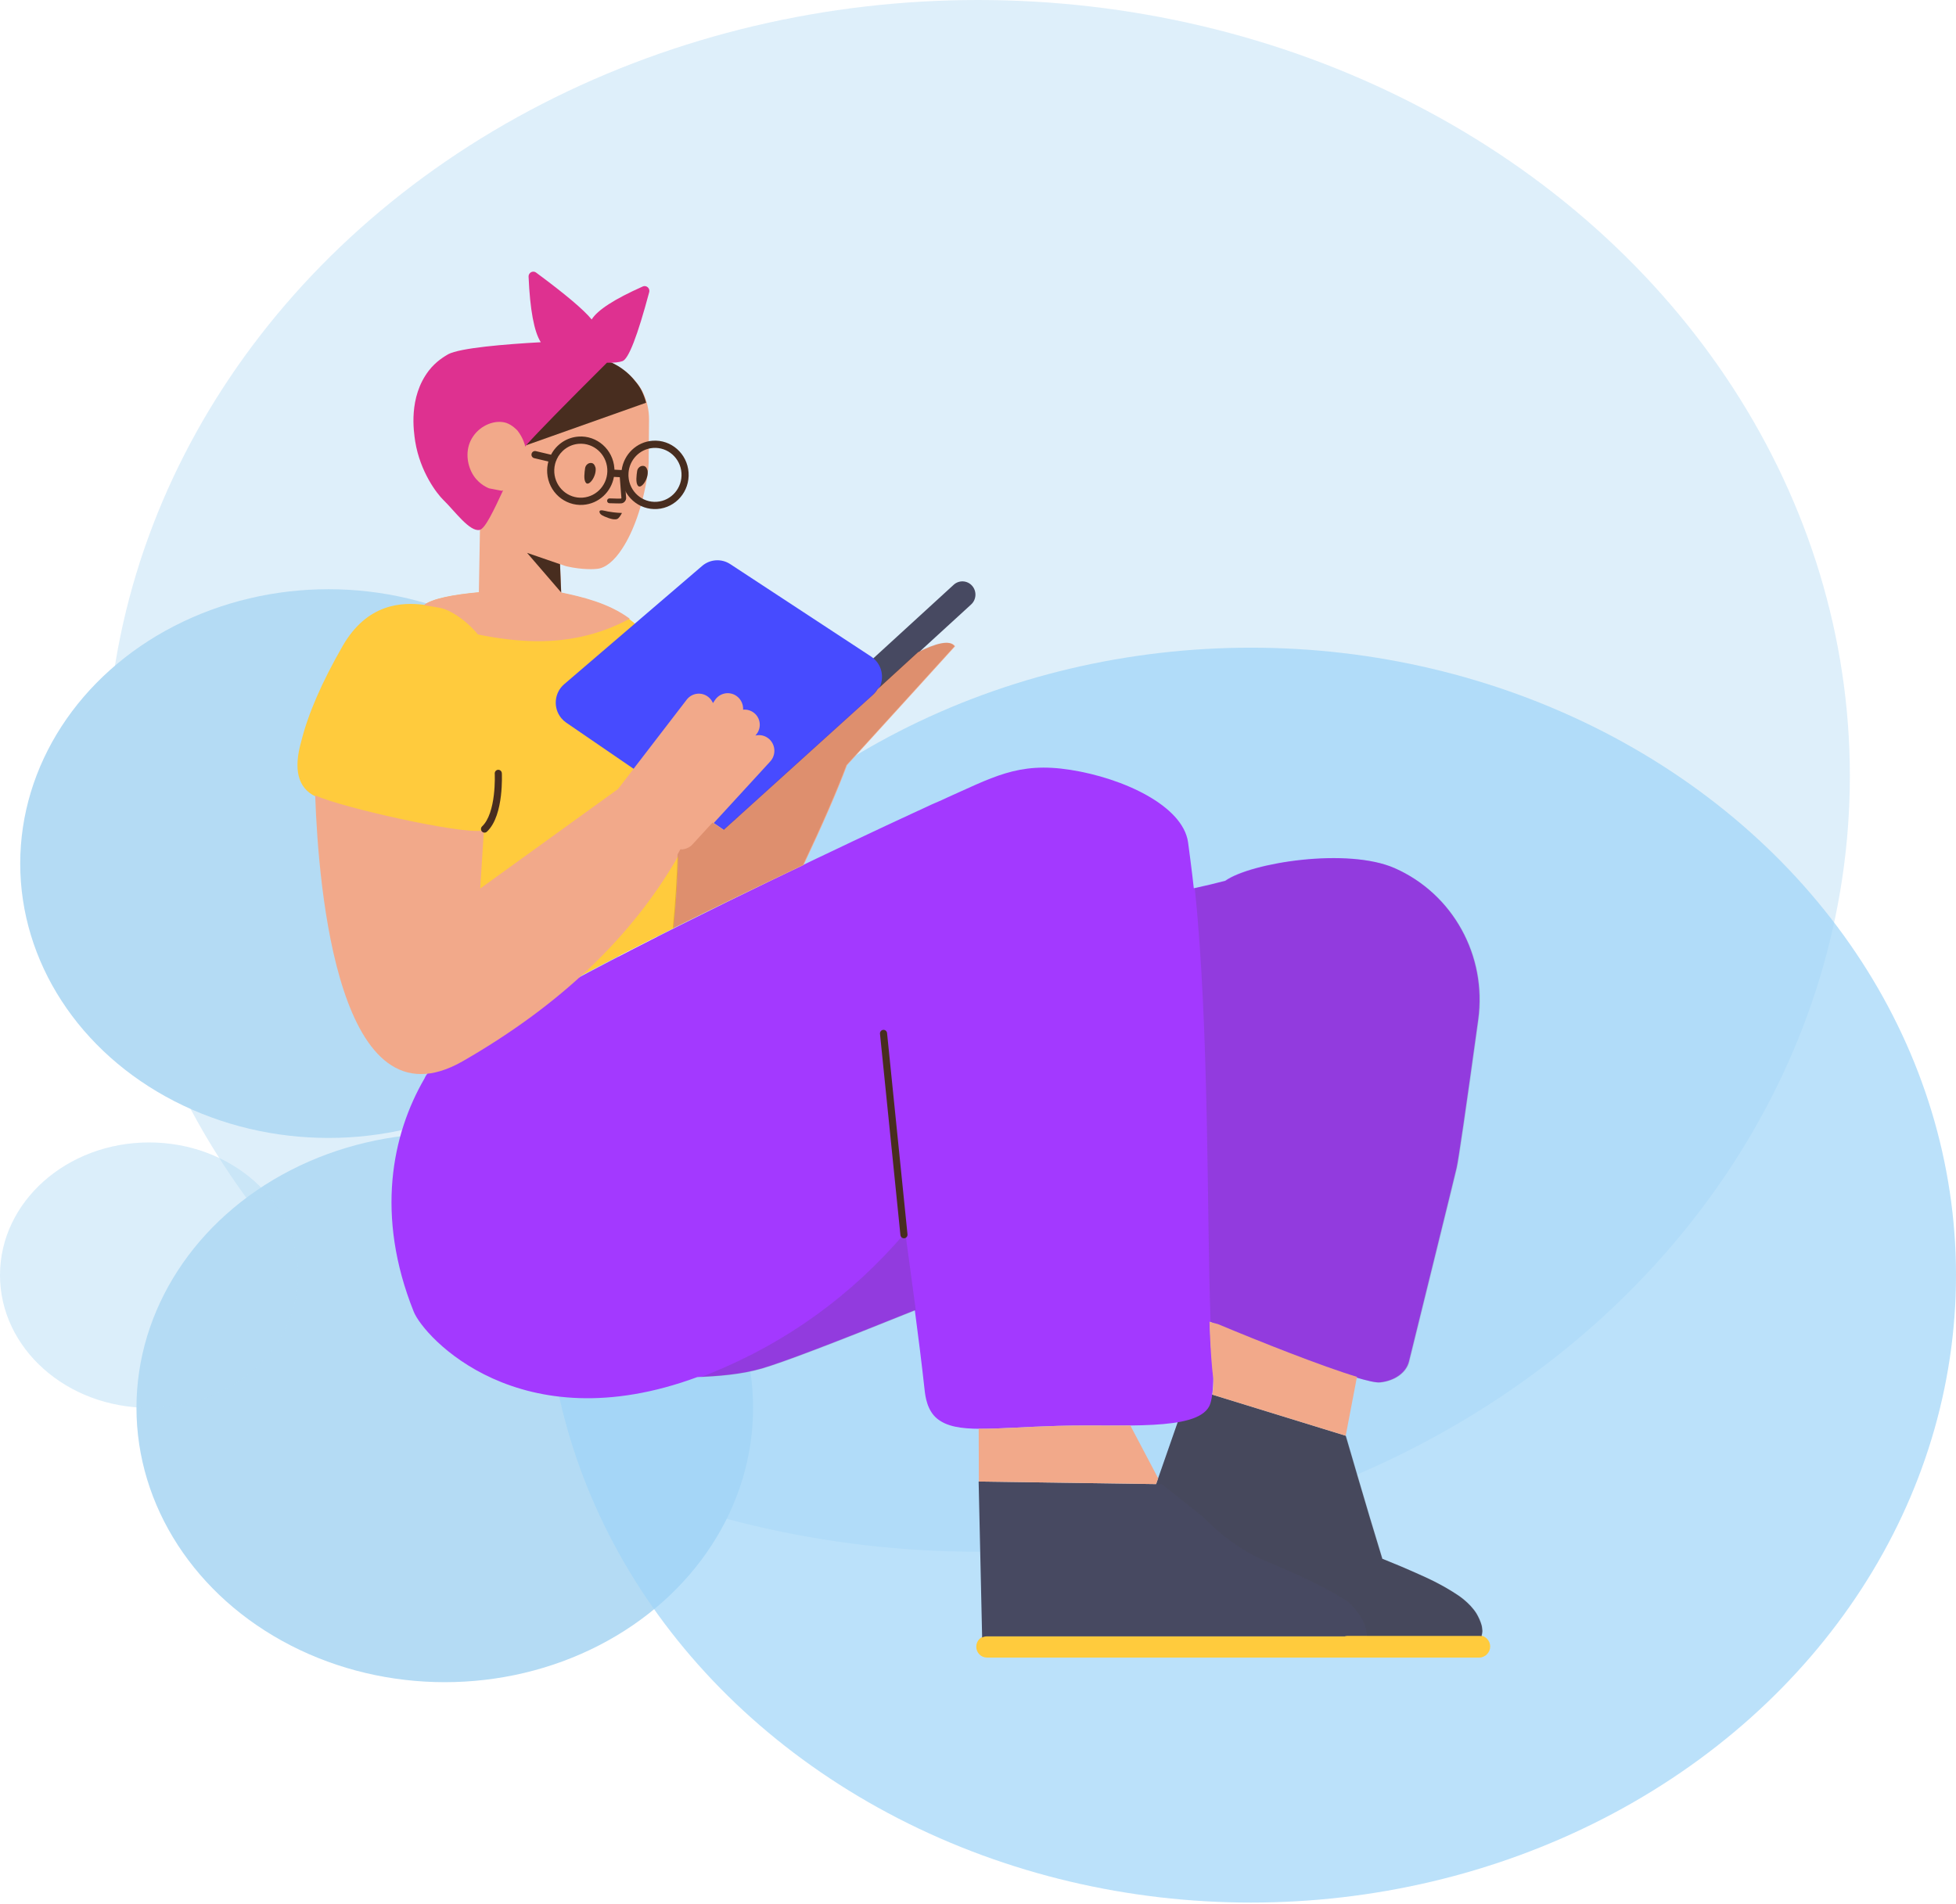 <svg width="376" height="366" viewBox="0 0 376 366" fill="none" xmlns="http://www.w3.org/2000/svg">
<ellipse cx="188" cy="149.173" rx="167.597" ry="149.173" fill="#3EA2E3" fill-opacity="0.17"/>
<ellipse cx="85.499" cy="270.673" rx="59.266" ry="52.751" fill="#B4DBF4"/>
<ellipse cx="63.153" cy="166.036" rx="59.266" ry="52.751" fill="#B4DBF4"/>
<ellipse cx="28.662" cy="245.162" rx="28.662" ry="25.511" fill="#B4DBF4" fill-opacity="0.48"/>
<ellipse cx="240.465" cy="245.163" rx="135.535" ry="120.636" fill="#9FD5F8" fill-opacity="0.7"/>
<path d="M258.466 314.524C258.657 314.464 258.859 314.431 259.067 314.431H284.358C285.497 314.431 286.454 315.404 286.454 316.562C286.454 317.721 285.497 318.694 284.358 318.694H262.625H189.716C188.584 318.694 187.666 317.76 187.666 316.609C187.666 315.457 188.584 314.524 189.716 314.524H258.466Z" fill="#FFCB3D"/>
<path d="M262.603 314.524H259.068C258.86 314.524 258.658 314.557 258.466 314.617H189.717C189.386 314.617 189.073 314.697 188.796 314.838L188.122 284.848L222.235 285.342L228.699 266.804L258.682 276.044C260.179 281.218 261.721 286.393 263.264 291.613C264.081 294.339 264.897 297.019 265.714 299.698C268.255 300.715 270.432 301.639 271.975 302.332C274.924 303.625 277.419 304.826 280.141 306.628C280.141 306.628 282.501 308.107 283.816 310.232C284.225 310.925 284.588 311.71 284.814 312.542C284.905 312.911 284.905 313.281 284.951 313.604C284.936 313.908 284.869 314.247 284.783 314.57C284.645 314.54 284.503 314.524 284.358 314.524H262.611C262.631 314.458 262.64 314.391 262.639 314.323C262.638 314.391 262.626 314.458 262.603 314.524Z" fill="#474961"/>
<path opacity="0.177" d="M262.683 314.524C262.715 314.42 262.72 314.311 262.698 314.2C262.652 313.829 262.652 313.459 262.561 313.134C262.014 310.911 260.282 309.057 259.28 308.084C257.229 306.741 255.179 305.536 252.946 304.471C244.88 300.394 242.557 300.44 237.271 296.78C235.083 295.251 233.078 293.537 231.21 291.591L223.37 285.383L222.298 285.367L228.771 266.804L258.754 276.044C260.251 281.218 261.793 286.393 263.336 291.613C264.153 294.339 264.969 297.019 265.786 299.698C268.327 300.715 270.504 301.639 272.047 302.332C274.996 303.625 277.491 304.826 280.213 306.628C280.213 306.628 282.573 308.107 283.888 310.232C284.297 310.925 284.66 311.71 284.886 312.542C284.977 312.911 284.977 313.281 285.023 313.604C285.008 313.913 284.939 314.258 284.851 314.586C284.692 314.546 284.527 314.524 284.358 314.524H262.683Z" fill="#444444"/>
<path d="M232.541 254.108C232.704 258.062 232.924 261.349 233.239 263.762C233.292 264.366 233.262 268.806 232.446 270.382C229.912 275.209 215.863 273.791 203.35 274.145C190.837 274.499 183.939 275.742 180.216 272.814C178.175 271.218 177.872 268.352 177.751 267.352C177.192 262.259 176.543 257.099 175.857 251.913C160.261 258.204 150.453 261.936 146.432 263.107C142.453 264.266 138.044 264.578 134.034 264.768C99.864 277.387 81.468 257.027 79.53 252.191C72.129 233.719 75.337 218.112 81.618 207.325C85.138 198.003 175.853 156.061 181.059 153.8C171.259 158.136 186.265 151.539 181.059 153.8C190.859 149.465 195.594 146.426 205.755 148.015C215.912 149.604 227.367 154.899 228.38 161.937C228.38 161.937 229.161 167.705 229.482 170.779C231.604 170.323 233.616 169.843 235.519 169.339C235.525 169.335 235.531 169.33 235.538 169.326C240.546 165.815 259.051 162.917 268.094 166.912C279.273 171.851 285.839 183.765 284.144 196.037C281.725 213.559 280.34 223.058 279.992 224.533C279.471 226.794 273.148 252.359 270.84 261.742C270.333 263.872 268.111 265.487 265.262 265.779C262.122 266.119 242.959 258.5 232.541 254.108Z" fill="#A339FF"/>
<path opacity="0.177" d="M232.716 254.181C231.952 234.075 232.503 197.815 229.672 170.802C231.762 170.352 233.745 169.879 235.621 169.381C235.628 169.377 235.634 169.373 235.64 169.368C240.648 165.857 259.153 162.959 268.196 166.954C279.376 171.893 285.941 183.807 284.247 196.079C281.827 213.602 280.443 223.1 280.094 224.575C279.574 226.836 273.251 252.401 270.943 261.784C270.436 263.914 268.214 265.53 265.364 265.821C262.232 266.161 243.149 258.578 232.716 254.181ZM176.042 251.922C160.398 258.233 150.562 261.976 146.534 263.149C142.739 264.255 138.552 264.59 134.694 264.783C135.352 264.536 136.016 264.276 136.686 264.003C151.251 258.078 163.698 249.075 174.025 236.992C174.697 241.969 175.386 246.957 176.042 251.922Z" fill="#444444"/>
<path d="M129.553 178.426C104.692 190.842 89.273 199.766 83.296 205.199L81.493 206.11C72.397 193.811 68.718 177.157 70.455 156.148C66.11 155.066 62.384 153.96 60.682 153.15C57.277 151.529 56.356 147.983 57.917 142.512C59.224 137.254 61.87 131.158 65.853 124.224C70.587 115.981 77.266 115.741 81.577 116.291C85.342 113.441 103.694 113.117 107.137 113.827C112.553 114.984 120.586 116.606 124.987 123.248C126.4 125.319 127.057 127.332 127.4 128.771C127.4 128.771 128.057 130.783 128.524 132.977C129.596 137.992 131.723 155.543 129.553 178.426Z" fill="#FFCB3D"/>
<path d="M183.325 112.432L137.948 153.974C136.919 154.915 136.836 156.527 137.762 157.572C138.689 158.618 140.273 158.703 141.302 157.761L186.679 116.22C187.708 115.278 187.791 113.667 186.865 112.621C185.939 111.575 184.354 111.491 183.325 112.432Z" fill="#474961"/>
<path d="M167.462 126.237L140.376 108.461C138.693 107.356 136.498 107.499 134.967 108.812L108.449 131.553C106.525 133.203 106.281 136.126 107.903 138.082C108.175 138.409 108.49 138.697 108.84 138.937L139.204 159.741L168.025 133.586C169.902 131.882 170.066 128.953 168.39 127.044C168.118 126.734 167.805 126.462 167.462 126.237Z" fill="#474BFF"/>
<path d="M92.674 96.904C91.312 95.109 90.091 93.421 89.442 92.033C88.481 90.012 88.982 84.117 90.799 81.766C92.617 79.415 107.03 68.539 107.212 68.526C108.748 68.277 117.401 67.244 122.307 73.49C122.755 74.016 123.16 74.591 123.529 75.308C124.328 76.969 124.773 78.795 124.764 80.654L124.694 88.926C124.66 89.764 124.581 90.606 124.453 91.404C123.535 97.321 121.726 102.234 119.66 105.399C118.134 107.784 116.405 109.207 114.817 109.366C114.365 109.445 111.907 109.573 108.983 108.899C108.793 108.849 108.843 108.89 107.653 108.462L107.896 113.912C111.841 114.751 116.949 115.909 121.058 118.954C115.192 122.127 108.696 123.555 101.569 123.238C98.504 123.101 95.272 122.683 91.873 121.984C89.35 118.948 86.277 117.16 84.561 116.872C83.779 116.74 82.719 116.522 81.477 116.377C81.498 116.358 81.52 116.34 81.542 116.321C83.041 115.066 87.35 114.286 92.053 113.862L92.346 96.799L92.674 96.904ZM131.112 163.302C131.217 163.301 131.323 163.295 131.428 163.283C131.326 163.288 131.225 163.287 131.123 163.282C131.119 163.289 131.116 163.295 131.112 163.302ZM137.207 158.238L139.14 159.546L140.935 157.922C140.994 157.877 141.052 157.829 141.108 157.777L142.181 156.795L167.817 133.601C168.174 133.279 168.469 132.912 168.702 132.516L176.454 125.419C179.965 123.654 182.689 122.958 183.598 124.257C183.598 124.257 170.007 139.242 162.829 147.107C160.951 152.112 158.168 158.513 154.479 166.309C145.289 170.677 136.956 174.729 129.478 178.464C129.959 173.581 130.242 168.938 130.379 164.603C121.452 180.152 107.652 193.291 88.98 204.022C65.101 217.744 61.209 170.959 60.589 152.897C60.677 152.941 60.767 152.984 60.858 153.026C65.755 155.255 88.464 160.392 92.672 159.697C92.793 159.683 92.91 159.654 93.022 159.612L92.307 170.836L118.801 151.703C118.806 151.696 118.811 151.689 118.817 151.682L132.003 134.523C133.01 133.212 134.871 132.98 136.16 134.004C136.564 134.324 136.864 134.731 137.054 135.177L137.435 134.602C138.35 133.224 140.191 132.86 141.547 133.79C142.441 134.403 142.902 135.426 142.849 136.446C143.56 136.377 144.298 136.568 144.914 137.039L144.922 137.045C146.172 138.003 146.422 139.81 145.48 141.081C145.455 141.115 145.429 141.148 145.402 141.181L145.208 141.42C146.141 141.195 147.162 141.433 147.916 142.147C149.112 143.281 149.177 145.187 148.062 146.403L137.207 158.238ZM234.128 254.581C242.126 257.925 254.111 262.693 260.849 264.718L258.681 276.045L233.063 268.15C233.262 266.772 233.254 265.377 233.221 264.999C232.933 262.8 232.73 259.857 232.58 256.33C232.555 255.636 232.529 254.913 232.499 254.159L234.128 254.581ZM188.133 274.693C191.892 274.749 196.827 274.331 203.35 274.146C208.005 274.014 212.873 274.128 217.282 274.074L222.628 284.214L222.234 285.343L188.164 284.849L188.133 274.693Z" fill="#F2A98A"/>
<path opacity="0.2" d="M130.251 164.26C130.433 163.94 130.612 163.619 130.79 163.297C131.637 163.345 132.498 163.024 133.122 162.344L136.958 158.162L139.001 159.545L140.796 157.921C140.855 157.876 140.913 157.828 140.969 157.777L142.042 156.794L167.678 133.601C168.035 133.278 168.33 132.911 168.563 132.516L176.315 125.418C179.826 123.654 182.55 122.957 183.459 124.257C183.459 124.257 169.868 139.242 162.69 147.107C160.812 152.112 158.029 158.512 154.34 166.308C145.15 170.677 136.817 174.728 129.339 178.464C129.833 173.452 130.118 168.692 130.251 164.26Z" fill="#8C2A00"/>
<path d="M107.655 108.476L101.316 106.296L107.869 113.899L107.655 108.476Z" fill="#482D1F"/>
<path d="M114.887 68.741C117.433 69.404 120.109 70.742 122.141 73.329C122.588 73.855 122.993 74.43 123.362 75.147C123.715 75.879 123.999 76.644 124.205 77.429L101.122 85.614L104.082 69.805C108.498 69.151 112.1 68.796 114.887 68.741Z" fill="#482D1F"/>
<path d="M116.673 69.736C108.59 77.783 103.443 83.04 101.232 85.508C101.15 85.628 101.068 85.752 100.986 85.88C100.888 85.46 100.509 84.095 99.467 82.776C99.37 82.691 98.527 81.729 97.31 81.304C95.116 80.624 92.365 81.795 90.956 83.892C89.459 86.042 89.647 88.769 90.654 90.788C91.66 92.806 93.409 93.657 94.019 93.892L96.473 94.368L96.72 94.254C94.917 98.134 93.272 101.626 92.22 101.879C90.306 102.339 87.355 98.184 85.271 96.171C83.947 94.892 80.766 90.707 79.815 84.878C79.532 82.949 78.481 76.41 82.432 71.258C83.81 69.468 85.448 68.531 86.121 68.124C88.41 66.883 97.201 66.174 103.955 65.799C102.668 63.772 101.886 59.572 101.608 53.2C101.599 52.99 101.66 52.783 101.781 52.614C102.077 52.2 102.647 52.108 103.055 52.409C108.65 56.545 112.211 59.549 113.738 61.423C114.858 59.609 118.129 57.496 123.549 55.085C123.74 55 123.953 54.984 124.154 55.039C124.64 55.174 124.926 55.683 124.794 56.176C122.546 64.586 120.836 69.004 119.663 69.43C119.018 69.664 118.021 69.766 116.673 69.736Z" fill="#DE3190"/>
<path d="M122.48 90.539C122.579 89.975 123.095 89.52 123.647 89.574C124.014 89.594 124.306 89.852 124.487 90.489C124.734 92.097 123.147 94.254 122.58 93.319C122.175 92.744 122.356 91.384 122.48 90.539ZM112.478 89.979C112.576 89.415 113.093 88.96 113.645 89.014C114.012 89.034 114.304 89.292 114.485 89.929C114.732 91.537 113.145 93.694 112.578 92.758C112.173 92.183 112.354 90.824 112.478 89.979Z" fill="#482D1F"/>
<path d="M119.09 91.14L119.454 95.758C119.455 95.775 119.39 95.851 119.369 95.852C119.12 95.87 118.865 95.871 118.465 95.861C118.388 95.859 118.307 95.856 118.19 95.852C118.043 95.848 117.962 95.845 117.885 95.843C117.621 95.834 117.402 95.829 117.168 95.825C116.916 95.82 116.709 96.024 116.705 96.28C116.7 96.536 116.901 96.747 117.153 96.751C117.382 96.755 117.597 96.761 117.857 96.769C117.934 96.771 118.014 96.774 118.161 96.778C118.279 96.782 118.362 96.785 118.441 96.787C118.867 96.799 119.148 96.797 119.432 96.777C119.956 96.74 120.399 96.221 120.362 95.689L119.999 91.066C119.979 90.811 119.759 90.62 119.508 90.641C119.257 90.661 119.07 90.885 119.09 91.14Z" fill="#482D1F"/>
<path d="M116.461 99.402C116.133 99.286 115.335 98.971 115.258 98.512C115.252 98.42 115.197 98.284 115.284 98.232C115.496 97.985 116.057 98.177 116.891 98.35C118.371 98.616 119.56 98.624 119.56 98.624C119.56 98.624 119.156 99.396 118.896 99.601C118.388 100.194 116.932 99.601 116.461 99.402Z" fill="#482D1F"/>
<path d="M105.413 88.731L102.692 88.09C102.324 88.003 102.095 87.63 102.181 87.256C102.266 86.882 102.633 86.649 103.001 86.736L105.927 87.425C106.938 85.485 108.882 84.104 111.195 83.94C114.76 83.686 117.852 86.419 118.101 90.044C118.107 90.13 118.112 90.216 118.114 90.302L119.5 90.376C119.916 87.366 122.354 84.957 125.456 84.737C129.021 84.484 132.113 87.216 132.363 90.841C132.612 94.466 129.924 97.609 126.359 97.863C122.796 98.116 119.706 95.387 119.453 91.766L118.013 91.689C117.495 94.575 115.109 96.851 112.098 97.065C108.533 97.319 105.441 94.586 105.192 90.961C105.139 90.188 105.219 89.437 105.413 88.731ZM106.88 88.644C106.621 89.33 106.502 90.083 106.555 90.865C106.752 93.723 109.191 95.879 112.003 95.679C114.814 95.479 116.934 92.999 116.738 90.141C116.541 87.282 114.102 85.126 111.291 85.326C109.36 85.463 107.756 86.675 107.003 88.347C107.001 88.361 106.998 88.376 106.995 88.39C106.973 88.485 106.933 88.571 106.88 88.644ZM120.804 91.267C120.803 91.397 120.807 91.529 120.817 91.662C121.013 94.521 123.452 96.676 126.264 96.476C129.075 96.276 131.195 93.797 130.999 90.938C130.802 88.079 128.363 85.924 125.552 86.124C122.963 86.308 120.961 88.424 120.813 90.989C120.821 91.039 120.824 91.09 120.821 91.143C120.819 91.185 120.813 91.227 120.804 91.267Z" fill="#482D1F"/>
<path d="M174.447 237.313L170.519 198.627C170.48 198.245 170.144 197.968 169.769 198.007C169.393 198.047 169.12 198.388 169.159 198.77L173.087 237.455C173.126 237.837 173.462 238.115 173.837 238.075C174.213 238.036 174.486 237.695 174.447 237.313Z" fill="#482D1F"/>
<path fill-rule="evenodd" clip-rule="evenodd" d="M95.749 148.004C96.126 147.984 96.447 148.278 96.467 148.661L95.785 148.698C96.467 148.661 96.467 148.661 96.467 148.661L96.467 148.664L96.468 148.669L96.469 148.688C96.469 148.705 96.47 148.729 96.472 148.759C96.474 148.82 96.477 148.909 96.48 149.023C96.485 149.25 96.489 149.575 96.484 149.973C96.474 150.769 96.429 151.863 96.285 153.052C96.142 154.238 95.898 155.538 95.486 156.737C95.076 157.931 94.481 159.076 93.604 159.902C93.327 160.162 92.895 160.146 92.638 159.864C92.382 159.582 92.398 159.143 92.675 158.882C93.325 158.27 93.824 157.36 94.195 156.279C94.565 155.204 94.792 154.01 94.928 152.882C95.064 151.757 95.108 150.716 95.117 149.956C95.122 149.576 95.118 149.268 95.113 149.056C95.11 148.95 95.108 148.868 95.106 148.814C95.104 148.786 95.103 148.766 95.103 148.753L95.102 148.738L95.102 148.735C95.102 148.735 95.102 148.735 95.102 148.734M95.749 148.004C95.372 148.024 95.082 148.351 95.102 148.734L95.749 148.004Z" fill="#482D1F"/>
</svg>
